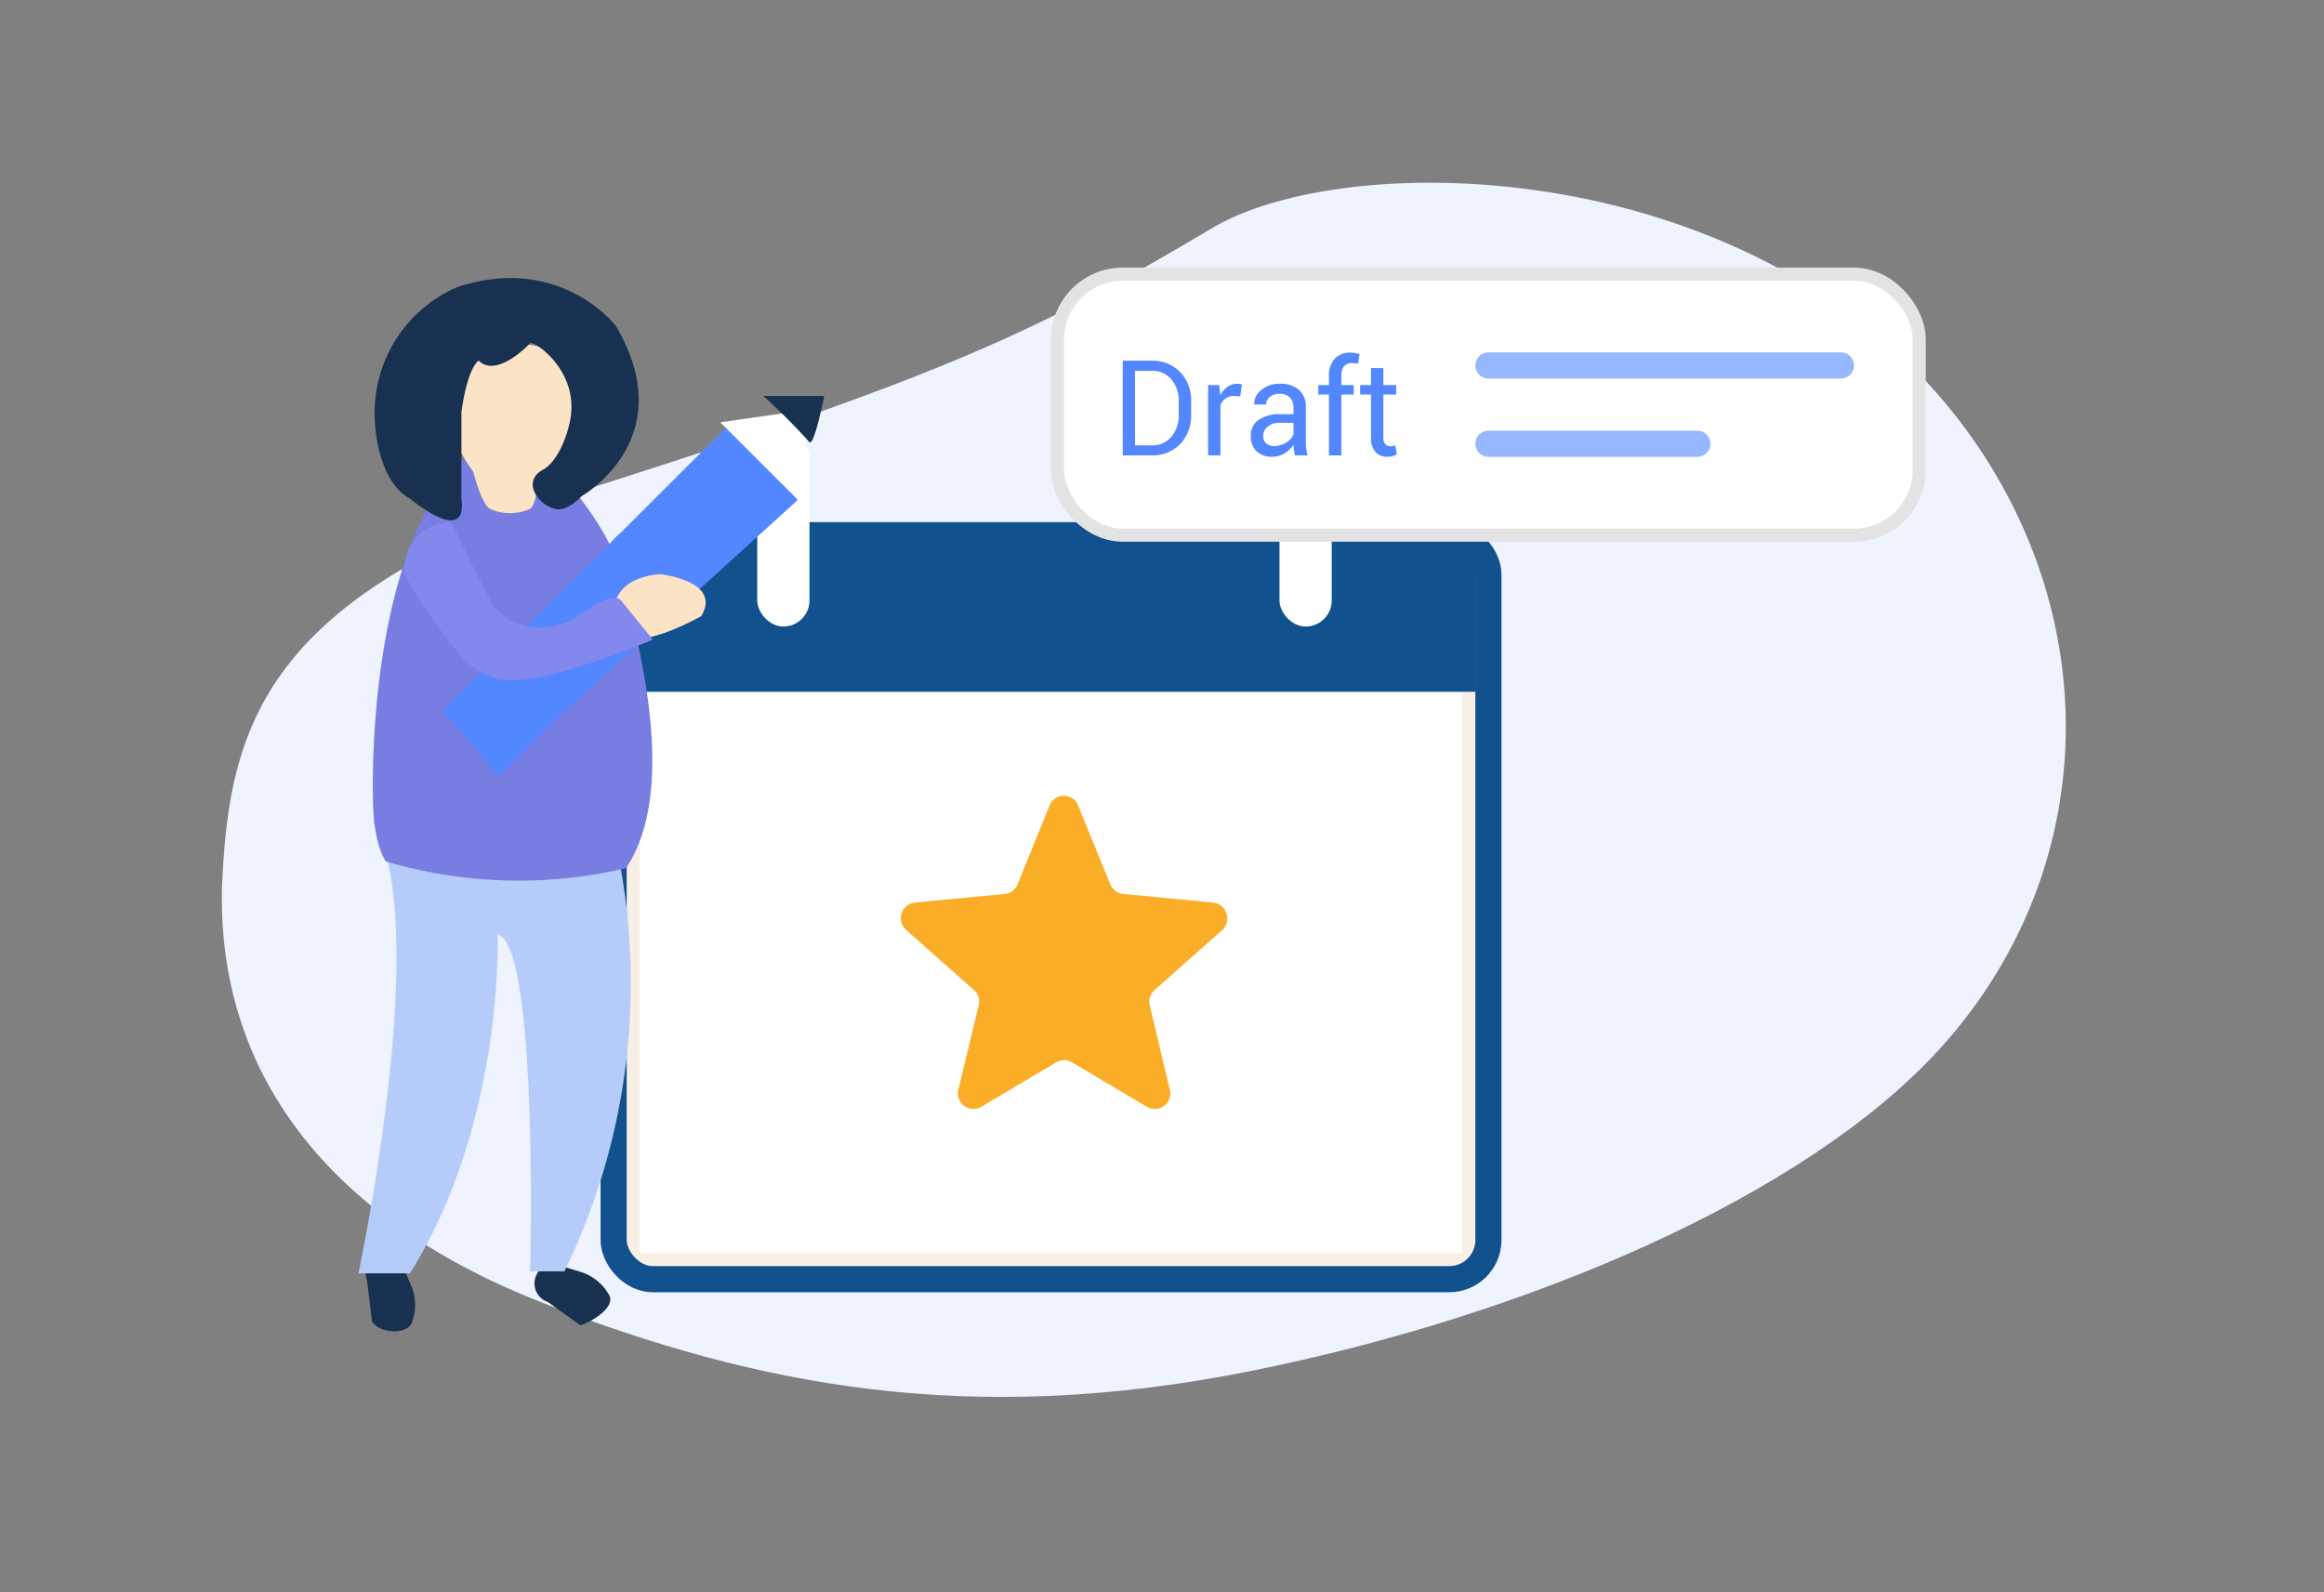 <svg id="icon" xmlns="http://www.w3.org/2000/svg" width="178" height="122" viewBox="0 0 178 122">
  <rect x="0" y="0" width="178" height="122" fill="#808080" stroke="none"/>
  <defs>
    <style>
      .cls-1 {
        fill: #eef3fe;
      }

      .cls-1, .cls-10, .cls-11, .cls-12, .cls-14, .cls-4, .cls-5, .cls-6, .cls-7, .cls-8, .cls-9 {
        fill-rule: evenodd;
      }

      .cls-2 {
        fill: #f8f0e5;
        stroke: #11518e;
        stroke-width: 2px;
      }

      .cls-13, .cls-2 {
        stroke-linejoin: round;
      }

      .cls-11, .cls-13, .cls-3 {
        fill: #fff;
      }

      .cls-4 {
        fill: #11518e;
      }

      .cls-5 {
        fill: #faad27;
      }

      .cls-6 {
        fill: #193151;
      }

      .cls-7 {
        fill: #b5ccfa;
      }

      .cls-8 {
        fill: #787de1;
      }

      .cls-9 {
        fill: #fbe3c5;
      }

      .cls-10, .cls-14 {
        fill: #5387ff;
      }

      .cls-12 {
        fill: #8388ed;
      }

      .cls-13 {
        stroke: #e3e3e3;
        stroke-width: 1px;
      }

      .cls-14 {
        opacity: 0.6;
      }
    </style>
  </defs>
  <path class="cls-1" d="M17,68.019c0.518-12.348,3.106-22.638,28.987-30.87S79.739,25.287,92.68,17.569c10.426-6.394,42.473-5.832,57.974,15.435,10.784,14.8,10.007,34.037-2.07,47.334-10.26,11.3-31.5,20.432-52.8,24.7-21.692,4.344-37.893,1.057-53.939-5.117S16.655,82.768,17,68.019Z"/>
  <g id="_2" data-name="2">
    <rect id="Rounded_Rectangle_2202" data-name="Rounded Rectangle 2202" class="cls-2" x="47" y="41" width="67" height="57" rx="3" ry="3"/>
    <rect class="cls-3" x="49" y="53" width="63" height="43"/>
    <path id="Shape_711_copy" data-name="Shape 711 copy" class="cls-4" d="M48,41V53h65V41H48Z"/>
    <rect id="Rounded_Rectangle_2203" data-name="Rounded Rectangle 2203" class="cls-3" x="58" y="33" width="4" height="15" rx="2" ry="2"/>
    <rect id="Rounded_Rectangle_2203_copy" data-name="Rounded Rectangle 2203 copy" class="cls-3" x="98" y="33" width="4" height="15" rx="2" ry="2"/>
    <path id="Forma_1" data-name="Forma 1" class="cls-5" d="M92.914,69.145l-6.886-.658a1.192,1.192,0,0,1-.986-0.737l-2.466-6.04a1.176,1.176,0,0,0-2.19,0l-2.447,6.04a1.167,1.167,0,0,1-.987.737l-6.886.658a1.206,1.206,0,0,0-.671,2.093l5.189,4.6a1.2,1.2,0,0,1,.375,1.176L73.4,83.478a1.193,1.193,0,0,0,1.756,1.316L80.9,81.385a1.184,1.184,0,0,1,1.2,0l5.741,3.409A1.189,1.189,0,0,0,89.6,83.478L88.06,77.019a1.2,1.2,0,0,1,.375-1.176l5.189-4.6A1.22,1.22,0,0,0,92.914,69.145Z"/>
  </g>
  <g id="_3" data-name="3">
    <path id="Rounded_Rectangle_599_copy" data-name="Rounded Rectangle 599 copy" class="cls-6" d="M31.536,98.6l-0.747-1.744a1.412,1.412,0,0,0-1.9-.7,1.484,1.484,0,0,0-.779,1.915l0.375,3.125c0.422,0.876,2.474,1.155,3.03.21A3.768,3.768,0,0,0,31.536,98.6Z"/>
    <path id="Rounded_Rectangle_599" data-name="Rounded Rectangle 599" class="cls-6" d="M44.581,97.476l-1.814-.561A1.412,1.412,0,0,0,41,97.907a1.484,1.484,0,0,0,.955,1.834l2.481,1.785c0.459-.06,2.628-1.181,2.268-2.216A3.774,3.774,0,0,0,44.581,97.476Z"/>
    <path class="cls-7" d="M47.174,64.652A50.442,50.442,0,0,1,43.23,97.4H40.6s0.665-24.909-2.483-25.828c0,0,.536,14.421-6.72,25.983H27.453S33.19,70.7,28.563,63Z"/>
    <path class="cls-8" d="M43.23,36.724S46.729,40.5,47.563,44s4.719,16.057.38,22.515A35.988,35.988,0,0,1,29.563,66s-1-1.207-1-5c0,0-.632-20.329,8.093-26.765,0,0,.349,3.018,4.71,1.388a1.712,1.712,0,0,1,.992.088A6.787,6.787,0,0,1,43.23,36.724Z"/>
    <g id="pen">
      <path class="cls-9" d="M44.252,35.4s3.277-8.927-4.966-9.1c0,0-8.753,1.781-3.026,9.872,0,0,.611,2.5,1.3,2.828a3.74,3.74,0,0,0,3,0c0.361-.139.592-1.226,0.592-2.082a4.562,4.562,0,0,0,3.1-1.517"/>
      <path class="cls-6" d="M44.563,38s7.712-4.36,2.611-13.023c0,0-4.234-5.591-12.174-2.977a10.511,10.511,0,0,0-6.233,10.912s0.272,4.019,2.63,5.29c0,0,4.463,3.729,3.944,0h0V31.59s0.366-3.165,1.315-3.967C38.064,29.028,40.6,26.3,40.6,26.3c0.187-.272,3.529,1.87,3.137,5.445C43.6,33.008,42.828,35.314,41.563,36c-1.6.869-.377,2.7,1,3C43.482,39.2,44.563,38,44.563,38Z"/>
      <path class="cls-4" d="M95.948,37.445"/>
      <path class="cls-10" d="M61.112,38.293L42.419,55.269l-4.248,4.244L33.923,54.42,56.014,32.352Z"/>
      <path class="cls-11" d="M61.112,38.293l0.85-5.941-0.85-.849-5.947.849Z"/>
      <path class="cls-6" d="M61.961,33.837a47.771,47.771,0,0,0-3.5-3.5H63.13S62.32,34.435,61.961,33.837Z"/>
    </g>
    <path class="cls-9" d="M50.523,43.981s4.82,0.5,3.191,3.219c0,0-4.355,2.515-6.383,1.61C47.332,48.81,45.437,44.484,50.523,43.981Z"/>
    <path class="cls-12" d="M34.563,40s1.838,3.807,3,6,4.5,2.807,7,1,3-1,3-1L50,49s-5.766,2.474-9.437,3-4.972-1.131-7-4A24.18,24.18,0,0,1,31,44,3.574,3.574,0,0,1,34.563,40Z"/>
  </g>
  <g id="_1" data-name="1">
    <rect id="Rounded_Rectangle_593_copy" data-name="Rounded Rectangle 593 copy" class="cls-13" x="81" y="21" width="66" height="20" rx="5" ry="5"/>
    <path id="Rounded_Rectangle_599-2" data-name="Rounded Rectangle 599" class="cls-14" d="M114,27h27a1,1,0,0,1,0,2H114A1,1,0,0,1,114,27Zm0,6h16a1,1,0,0,1,0,2H114A1,1,0,0,1,114,33Z"/>
    <path id="Draft" class="cls-10" d="M88.19,34.886a2.918,2.918,0,0,0,2.206-.869,3.124,3.124,0,0,0,.835-2.258V30.769a3.135,3.135,0,0,0-.835-2.258,2.909,2.909,0,0,0-2.206-.874h-2.2v7.25h2.2Zm0-6.478a1.9,1.9,0,0,1,1.532.662,2.523,2.523,0,0,1,.561,1.688v1a2.538,2.538,0,0,1-.561,1.7,1.9,1.9,0,0,1-1.532.662H86.935V28.409H88.19Zm6.932,1.046a1.316,1.316,0,0,0-.159-0.037,1.134,1.134,0,0,0-.2-0.017,1.246,1.246,0,0,0-.748.234,1.852,1.852,0,0,0-.546.652L93.376,29.5H92.529v5.388h0.948V31.038a1.176,1.176,0,0,1,.4-0.518,1.058,1.058,0,0,1,.632-0.184l0.486,0.03Zm5.032,5.432a2.961,2.961,0,0,1-.106-0.528,5.287,5.287,0,0,1-.029-0.558V31.207a1.677,1.677,0,0,0-.539-1.342,2.1,2.1,0,0,0-1.424-.465,2.154,2.154,0,0,0-1.46.488,1.305,1.305,0,0,0-.532,1.076l0.01,0.03,0.9-.01a0.726,0.726,0,0,1,.284-0.573A1.119,1.119,0,0,1,98,30.171a1.073,1.073,0,0,1,.789.276,1.007,1.007,0,0,1,.279.749V31.73H98.042a2.748,2.748,0,0,0-1.638.436,1.406,1.406,0,0,0-.6,1.207,1.615,1.615,0,0,0,.426,1.188,1.666,1.666,0,0,0,1.239.431,1.721,1.721,0,0,0,.916-0.261,2.241,2.241,0,0,0,.69-0.65,3.231,3.231,0,0,0,.031.376q0.026,0.187.075,0.431h0.977Zm-3.189-.926a0.752,0.752,0,0,1-.217-0.568,0.9,0.9,0,0,1,.344-0.7,1.348,1.348,0,0,1,.916-0.3h1.063v0.876a1.29,1.29,0,0,1-.539.627,1.646,1.646,0,0,1-.928.274A0.886,0.886,0,0,1,96.965,33.96Zm5.772,0.926V30.226h0.943V29.5h-0.943V28.817a1.18,1.18,0,0,1,.2-0.744,0.737,0.737,0,0,1,.616-0.256,2.136,2.136,0,0,1,.257.015,2.088,2.088,0,0,1,.21.035l0.115-.747c-0.135-.033-0.257-0.059-0.368-0.077a2.037,2.037,0,0,0-.33-0.027,1.572,1.572,0,0,0-1.214.471,1.89,1.89,0,0,0-.436,1.332V29.5h-0.813v0.727h0.813v4.661h0.948Zm2.271-6.687v1.3H104.18v0.727h0.828V33.5a1.6,1.6,0,0,0,.341,1.133,1.205,1.205,0,0,0,.919.361,1.53,1.53,0,0,0,.409-0.057,0.829,0.829,0,0,0,.313-0.147l-0.13-.672a1.285,1.285,0,0,1-.169.047,0.843,0.843,0,0,1-.183.022,0.537,0.537,0,0,1-.4-0.154,0.75,0.75,0,0,1-.152-0.533V30.226h0.986V29.5h-0.986V28.2h-0.947Z"/>
  </g>
</svg>
